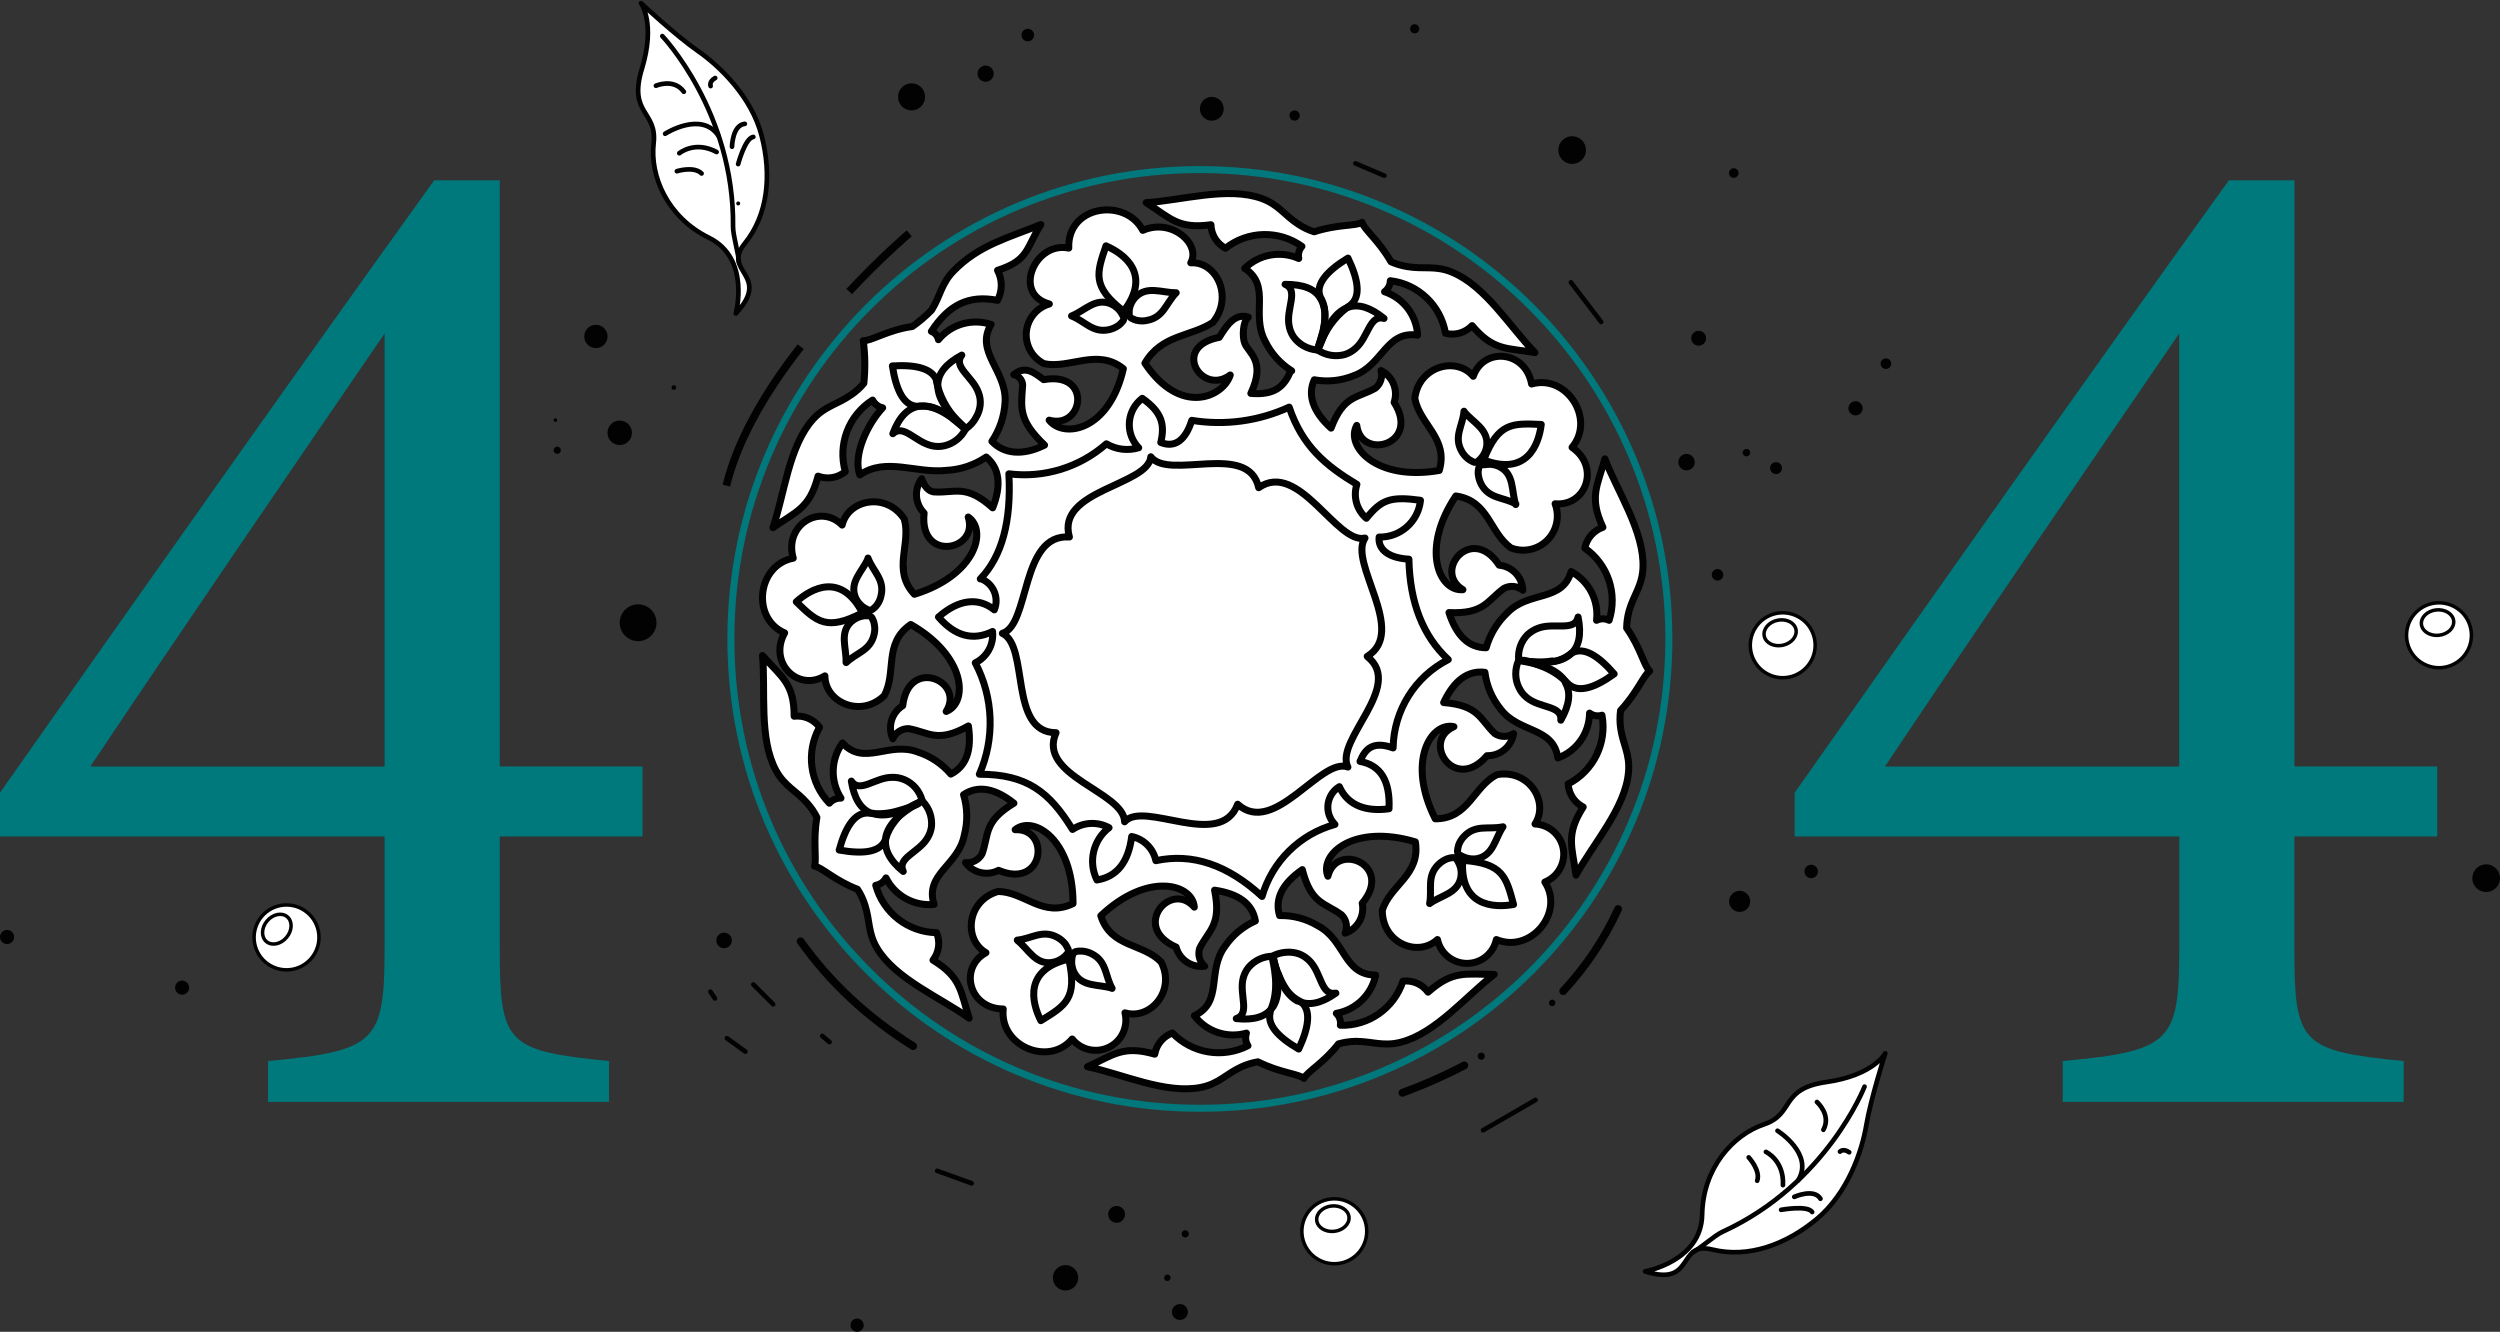 <svg width="535" height="285" viewBox="0 0 535 285" fill="none" xmlns="http://www.w3.org/2000/svg">
<rect x="0" y="0" width="535" height="285" fill="#333333" stroke="none"/>
<g clip-path="url(#clip0)">
<path d="M490.993 179.013V202.726C490.993 223.318 492.24 224.885 514.383 227.063V235.799H441.428V227.063C464.818 224.872 466.37 223 466.37 202.407V178.999H384.062V169.638C413.688 127.51 445.793 81.956 476.97 38.593H491.007V164.022H521.561V178.999H490.993V179.013ZM466.356 71.361C446.708 100.066 424.884 131.892 403.378 164.036H466.356V71.361Z" fill="#00797D"/>
<path d="M106.945 179.013V202.726C106.945 223.318 108.192 224.885 130.334 227.063V235.799H57.366V227.063C80.756 224.872 82.308 223 82.308 202.407V178.999H0V169.638C29.625 127.51 61.731 81.956 92.908 38.593H106.945V164.022H137.498V178.999H106.945V179.013ZM82.308 71.361C62.659 100.066 40.835 131.892 19.33 164.036H82.308V71.361Z" fill="#00797D"/>
<path d="M157.466 67.09C157.466 67.09 160.681 55.289 151.716 50.879C142.751 46.469 139.065 37.608 139.882 30.647C140.686 23.685 134.381 24.476 137.374 14.713C140.354 4.951 137.18 0.693 137.18 0.693C137.18 0.693 144.691 7.682 149.374 10.927C154.044 14.172 160.861 20.759 162.995 29.08C165.143 37.386 164.381 45.928 159.379 52.099C154.376 58.256 165.212 58.77 157.466 67.09Z" fill="white" stroke="#020203" stroke-miterlimit="10" stroke-linecap="round" stroke-linejoin="round"/>
<path d="M141.738 7.724C141.738 7.724 157.147 23.935 156.87 48.466C156.842 50.435 158.117 54.498 158.131 56.121" fill="white"/>
<path d="M141.738 7.724C141.738 7.724 157.147 23.935 156.87 48.466C156.842 50.435 158.117 54.498 158.131 56.121" stroke="#020203" stroke-miterlimit="10" stroke-linecap="round" stroke-linejoin="round"/>
<path d="M142.336 28.622C142.336 28.622 150.179 23.574 153.809 29.149L142.336 28.622Z" fill="white"/>
<path d="M142.336 28.622C142.336 28.622 150.179 23.574 153.809 29.149" stroke="#020203" stroke-miterlimit="10" stroke-linecap="round" stroke-linejoin="round"/>
<path d="M145.371 32.796C145.371 32.796 148.683 30.009 153.352 32.533L145.371 32.796Z" fill="white"/>
<path d="M145.371 32.796C145.371 32.796 148.683 30.009 153.352 32.533" stroke="#020203" stroke-miterlimit="10" stroke-linecap="round" stroke-linejoin="round"/>
<path d="M144.855 36.637C144.855 36.637 148.486 35.486 150.135 37.123L144.855 36.637Z" fill="white"/>
<path d="M144.855 36.637C144.855 36.637 148.486 35.486 150.135 37.123" stroke="#020203" stroke-miterlimit="10" stroke-linecap="round" stroke-linejoin="round"/>
<path d="M140.367 18.346C140.367 18.346 144.192 16.668 146.339 19.636L140.367 18.346Z" fill="white"/>
<path d="M140.367 18.346C140.367 18.346 144.192 16.668 146.339 19.636" stroke="#020203" stroke-miterlimit="10" stroke-linecap="round" stroke-linejoin="round"/>
<path d="M156.648 31.395C156.648 31.395 156.732 26.764 159.392 26.5L156.648 31.395Z" fill="white"/>
<path d="M156.648 31.395C156.648 31.395 156.732 26.764 159.392 26.5" stroke="#020203" stroke-miterlimit="10" stroke-linecap="round" stroke-linejoin="round"/>
<path d="M157.965 35.112C157.965 35.112 159.434 29.551 161.207 29.302L157.965 35.112Z" fill="white"/>
<path d="M157.965 35.112C157.965 35.112 159.434 29.551 161.207 29.302" stroke="#020203" stroke-miterlimit="10" stroke-linecap="round" stroke-linejoin="round"/>
<path d="M152.074 18.416C152.074 18.416 151.673 17.473 153.044 16.696L152.074 18.416Z" fill="white"/>
<path d="M152.074 18.416C152.074 18.416 151.673 17.473 153.044 16.696" stroke="#020203" stroke-miterlimit="10" stroke-linecap="round" stroke-linejoin="round"/>
<path d="M352.051 272.076C352.051 272.076 364.092 269.954 364.258 259.956C364.425 249.957 370.868 242.843 377.505 240.611C384.142 238.378 380.748 232.998 390.849 231.556C400.95 230.113 403.445 225.412 403.445 225.412C403.445 225.412 400.327 235.189 399.385 240.805C398.442 246.421 395.38 255.393 388.784 260.871C382.189 266.349 374.138 269.302 366.434 267.402C358.73 265.516 362.887 275.542 352.051 272.076Z" fill="white" stroke="#020203" stroke-miterlimit="10" stroke-linecap="round" stroke-linejoin="round"/>
<path d="M399.01 232.54C399.01 232.54 390.917 253.397 368.622 263.603C366.835 264.421 363.689 267.305 362.234 267.999" fill="white"/>
<path d="M399.01 232.54C399.01 232.54 390.917 253.397 368.622 263.603C366.835 264.421 363.689 267.305 362.234 267.999" stroke="#020203" stroke-miterlimit="10" stroke-linecap="round" stroke-linejoin="round"/>
<path d="M380.387 241.984C380.387 241.984 388.285 246.934 384.793 252.606L380.387 241.984Z" fill="white"/>
<path d="M380.387 241.984C380.387 241.984 388.285 246.934 384.793 252.606" stroke="#020203" stroke-miterlimit="10" stroke-linecap="round" stroke-linejoin="round"/>
<path d="M377.906 246.504C377.906 246.504 381.828 248.321 381.55 253.618L377.906 246.504Z" fill="white"/>
<path d="M377.906 246.504C377.906 246.504 381.828 248.321 381.55 253.618" stroke="#020203" stroke-miterlimit="10" stroke-linecap="round" stroke-linejoin="round"/>
<path d="M374.223 247.683C374.223 247.683 376.814 250.484 376.038 252.675L374.223 247.683Z" fill="white"/>
<path d="M374.223 247.683C374.223 247.683 376.814 250.484 376.038 252.675" stroke="#020203" stroke-miterlimit="10" stroke-linecap="round" stroke-linejoin="round"/>
<path d="M388.824 235.827C388.824 235.827 391.956 238.572 390.21 241.776L388.824 235.827Z" fill="white"/>
<path d="M388.824 235.827C388.824 235.827 391.956 238.572 390.21 241.776" stroke="#020203" stroke-miterlimit="10" stroke-linecap="round" stroke-linejoin="round"/>
<path d="M383.977 256.128C383.977 256.128 388.203 254.229 389.575 256.53L383.977 256.128Z" fill="white"/>
<path d="M383.977 256.128C383.977 256.128 388.203 254.229 389.575 256.53" stroke="#020203" stroke-miterlimit="10" stroke-linecap="round" stroke-linejoin="round"/>
<path d="M381.164 258.902C381.164 258.902 386.818 257.862 387.801 259.373L381.164 258.902Z" fill="white"/>
<path d="M381.164 258.902C381.164 258.902 386.818 257.862 387.801 259.373" stroke="#020203" stroke-miterlimit="10" stroke-linecap="round" stroke-linejoin="round"/>
<path d="M393.758 246.449C393.758 246.449 394.437 245.686 395.725 246.588L393.758 246.449Z" fill="white"/>
<path d="M393.758 246.449C393.758 246.449 394.437 245.686 395.725 246.588" stroke="#020203" stroke-miterlimit="10" stroke-linecap="round" stroke-linejoin="round"/>
<path d="M522.704 142.853C518.894 143.27 515.457 140.524 515.042 136.71C514.626 132.897 517.37 129.458 521.18 129.042C524.991 128.626 528.427 131.371 528.843 135.185C529.258 138.998 526.515 142.424 522.704 142.853Z" fill="white" stroke="#020203" stroke-width="0.75" stroke-miterlimit="10" stroke-linecap="round" stroke-linejoin="round"/>
<path d="M521.94 135.948C520.042 136.156 518.351 135.116 518.185 133.618C518.019 132.12 519.432 130.734 521.331 130.526C523.229 130.317 524.919 131.358 525.086 132.855C525.252 134.353 523.853 135.74 521.94 135.948Z" fill="white" stroke="#020203" stroke-width="0.75" stroke-miterlimit="10" stroke-linecap="round" stroke-linejoin="round"/>
<path d="M286.302 270.398C282.491 270.814 279.055 268.068 278.639 264.255C278.224 260.441 280.967 257.016 284.778 256.586C288.588 256.17 292.025 258.916 292.44 262.729C292.856 266.543 290.112 269.982 286.302 270.398Z" fill="white" stroke="#020203" stroke-width="0.75" stroke-miterlimit="10" stroke-linecap="round" stroke-linejoin="round"/>
<path d="M285.538 263.506C283.64 263.714 281.949 262.674 281.783 261.176C281.617 259.678 283.03 258.292 284.928 258.084C286.827 257.876 288.517 258.916 288.683 260.413C288.85 261.911 287.45 263.284 285.538 263.506Z" fill="white" stroke="#020203" stroke-width="0.75" stroke-miterlimit="10" stroke-linecap="round" stroke-linejoin="round"/>
<path d="M66.62 205.083C64.153 208.009 59.775 208.383 56.837 205.915C53.913 203.447 53.539 199.065 56.006 196.125C58.472 193.199 62.851 192.824 65.788 195.293C68.726 197.761 69.1 202.143 66.62 205.083Z" fill="white" stroke="#020203" stroke-width="0.75" stroke-miterlimit="10" stroke-linecap="round" stroke-linejoin="round"/>
<path d="M61.326 200.604C60.093 202.074 58.153 202.476 57.003 201.491C55.853 200.521 55.922 198.538 57.156 197.082C58.389 195.612 60.329 195.209 61.479 196.194C62.629 197.165 62.559 199.134 61.326 200.604Z" fill="white" stroke="#020203" stroke-width="0.75" stroke-miterlimit="10" stroke-linecap="round" stroke-linejoin="round"/>
<path d="M382.925 144.885C379.17 145.662 375.498 143.263 374.708 139.505C373.932 135.747 376.329 132.072 380.085 131.281C383.84 130.505 387.512 132.904 388.302 136.662C389.078 140.42 386.666 144.095 382.925 144.885Z" fill="white" stroke="#020203" stroke-width="0.75" stroke-miterlimit="10" stroke-linecap="round" stroke-linejoin="round"/>
<path d="M381.498 138.09C379.627 138.479 377.854 137.605 377.549 136.121C377.244 134.637 378.519 133.126 380.39 132.737C382.26 132.349 384.034 133.223 384.339 134.707C384.643 136.177 383.383 137.688 381.498 138.09Z" fill="white" stroke="#020203" stroke-width="0.75" stroke-miterlimit="10" stroke-linecap="round" stroke-linejoin="round"/>
<path d="M184.585 282.781C185.028 283.419 184.862 284.307 184.224 284.75C183.587 285.194 182.7 285.028 182.257 284.39C181.813 283.752 181.98 282.864 182.617 282.421C183.268 281.977 184.141 282.129 184.585 282.781Z" fill="#020203"/>
<path d="M40.212 210.505C40.683 211.185 40.517 212.128 39.824 212.599C39.145 213.071 38.203 212.904 37.732 212.211C37.261 211.531 37.427 210.588 38.12 210.117C38.799 209.645 39.741 209.826 40.212 210.505Z" fill="#020203"/>
<path d="M365.105 72.387C365.105 73.261 364.398 73.982 363.511 73.982C362.638 73.982 361.918 73.275 361.918 72.387C361.918 71.513 362.625 70.792 363.511 70.792C364.398 70.792 365.105 71.5 365.105 72.387Z" fill="#020203"/>
<path d="M381.358 100.177C381.358 100.884 380.79 101.453 380.083 101.453C379.377 101.453 378.809 100.884 378.809 100.177C378.809 99.47 379.377 98.901 380.083 98.901C380.776 98.901 381.358 99.47 381.358 100.177Z" fill="#020203"/>
<path d="M404.722 77.823C404.722 78.447 404.209 78.96 403.585 78.96C402.962 78.96 402.449 78.447 402.449 77.823C402.449 77.199 402.962 76.686 403.585 76.686C404.209 76.686 404.722 77.199 404.722 77.823Z" fill="#020203"/>
<path d="M397.087 88.903C397.929 88.903 398.611 88.22 398.611 87.378C398.611 86.535 397.929 85.852 397.087 85.852C396.245 85.852 395.562 86.535 395.562 87.378C395.562 88.22 396.245 88.903 397.087 88.903Z" fill="#020203"/>
<path d="M362.68 98.901C362.68 99.872 361.89 100.662 360.92 100.662C359.95 100.662 359.16 99.872 359.16 98.901C359.16 97.931 359.95 97.14 360.92 97.14C361.89 97.14 362.68 97.931 362.68 98.901Z" fill="#020203"/>
<path d="M374.541 96.863C374.541 97.307 374.181 97.667 373.737 97.667C373.294 97.667 372.934 97.307 372.934 96.863C372.934 96.419 373.294 96.058 373.737 96.058C374.181 96.045 374.541 96.419 374.541 96.863Z" fill="#020203"/>
<path d="M228.024 276.167C229.524 276.167 230.74 274.95 230.74 273.449C230.74 271.947 229.524 270.731 228.024 270.731C226.525 270.731 225.309 271.947 225.309 273.449C225.309 274.95 226.525 276.167 228.024 276.167Z" fill="#020203"/>
<path d="M254.198 280.77C254.198 281.713 253.436 282.476 252.493 282.476C251.551 282.476 250.789 281.713 250.789 280.77C250.789 279.828 251.551 279.065 252.493 279.065C253.436 279.051 254.198 279.828 254.198 280.77Z" fill="#020203"/>
<path d="M250.511 273.449C250.511 273.06 250.206 272.755 249.818 272.755C249.43 272.755 249.125 273.06 249.125 273.449C249.125 273.837 249.43 274.142 249.818 274.142C250.206 274.142 250.511 273.823 250.511 273.449Z" fill="#020203"/>
<path d="M253.643 264.823C254.072 264.823 254.419 264.475 254.419 264.047C254.419 263.618 254.072 263.27 253.643 263.27C253.215 263.27 252.867 263.618 252.867 264.047C252.867 264.475 253.215 264.823 253.643 264.823Z" fill="#020203"/>
<path d="M238.954 261.675C239.949 261.675 240.755 260.868 240.755 259.872C240.755 258.877 239.949 258.07 238.954 258.07C237.959 258.07 237.152 258.877 237.152 259.872C237.152 260.868 237.959 261.675 238.954 261.675Z" fill="#020203"/>
<path d="M152.031 212.225L153.001 213.667" stroke="#020203" stroke-miterlimit="10" stroke-linecap="round" stroke-linejoin="round"/>
<path d="M161.223 210.685L165.449 214.915" stroke="#020203" stroke-miterlimit="10" stroke-linecap="round" stroke-linejoin="round"/>
<path d="M175.965 221.696L177.517 223.013" stroke="#020203" stroke-miterlimit="10" stroke-linecap="round" stroke-linejoin="round"/>
<path d="M155.566 222.181L159.502 225.038" stroke="#020203" stroke-miterlimit="10" stroke-linecap="round" stroke-linejoin="round"/>
<path d="M336.172 60.42L342.643 68.893" stroke="#020203" stroke-miterlimit="10" stroke-linecap="round" stroke-linejoin="round"/>
<path d="M290.07 34.973L296.25 37.594" stroke="#020203" stroke-miterlimit="10" stroke-linecap="round" stroke-linejoin="round"/>
<path d="M200.555 250.559L207.931 253.226" stroke="#020203" stroke-miterlimit="10" stroke-linecap="round" stroke-linejoin="round"/>
<path d="M328.609 235.383L317.371 241.873" stroke="#020203" stroke-miterlimit="10" stroke-linecap="round" stroke-linejoin="round"/>
<path fill-rule="evenodd" clip-rule="evenodd" d="M389.035 186.487C389.035 185.697 388.383 185.045 387.593 185.045C386.804 185.045 386.152 185.697 386.152 186.487C386.152 187.277 386.804 187.929 387.593 187.929C388.397 187.929 389.035 187.291 389.035 186.487Z" fill="#020203"/>
<path fill-rule="evenodd" clip-rule="evenodd" d="M339.403 32.117C339.403 33.753 338.073 35.084 336.438 35.084C334.803 35.084 333.473 33.753 333.473 32.117C333.473 30.48 334.803 29.149 336.438 29.149C338.087 29.149 339.403 30.48 339.403 32.117Z" fill="#020203"/>
<path fill-rule="evenodd" clip-rule="evenodd" d="M535.001 187.929C535.001 189.565 533.671 190.897 532.036 190.897C530.401 190.897 529.07 189.565 529.07 187.929C529.07 186.293 530.401 184.962 532.036 184.962C533.671 184.962 535.001 186.293 535.001 187.929Z" fill="#020203"/>
<path fill-rule="evenodd" clip-rule="evenodd" d="M303.722 6.157C303.722 6.698 303.278 7.142 302.738 7.142C302.197 7.142 301.754 6.698 301.754 6.157C301.754 5.616 302.197 5.172 302.738 5.172C303.278 5.172 303.722 5.616 303.722 6.157Z" fill="#020203"/>
<path d="M136.556 137.203C138.73 137.203 140.492 135.439 140.492 133.264C140.492 131.089 138.73 129.326 136.556 129.326C134.383 129.326 132.621 131.089 132.621 133.264C132.621 135.439 134.383 137.203 136.556 137.203Z" fill="#020203"/>
<path fill-rule="evenodd" clip-rule="evenodd" d="M197.968 20.732C197.968 22.34 196.665 23.63 195.072 23.63C193.464 23.63 192.176 22.326 192.176 20.732C192.176 19.123 193.478 17.833 195.072 17.833C196.679 17.819 197.968 19.123 197.968 20.732Z" fill="#020203"/>
<path fill-rule="evenodd" clip-rule="evenodd" d="M158.406 43.543C158.406 43.779 158.212 43.973 157.976 43.973C157.741 43.973 157.547 43.779 157.547 43.543C157.547 43.307 157.741 43.113 157.976 43.113C158.212 43.099 158.406 43.294 158.406 43.543Z" fill="#020203"/>
<path d="M127.522 74.495C128.899 74.495 130.016 73.377 130.016 71.999C130.016 70.62 128.899 69.503 127.522 69.503C126.144 69.503 125.027 70.62 125.027 71.999C125.027 73.377 126.144 74.495 127.522 74.495Z" fill="#020203"/>
<path d="M119.249 97.126C119.677 97.126 120.025 96.779 120.025 96.35C120.025 95.921 119.677 95.573 119.249 95.573C118.82 95.573 118.473 95.921 118.473 96.35C118.473 96.779 118.82 97.126 119.249 97.126Z" fill="#020203"/>
<path fill-rule="evenodd" clip-rule="evenodd" d="M3.021 200.512C3.021 201.344 2.342 202.023 1.51 202.023C0.679 202.023 0 201.344 0 200.512C0 199.679 0.679 199 1.51 199C2.342 199 3.021 199.679 3.021 200.512Z" fill="#020203"/>
<path fill-rule="evenodd" clip-rule="evenodd" d="M278.142 24.725C278.142 25.336 277.657 25.821 277.048 25.821C276.438 25.821 275.953 25.336 275.953 24.725C275.953 24.115 276.438 23.63 277.048 23.63C277.657 23.63 278.142 24.129 278.142 24.725Z" fill="#020203"/>
<path fill-rule="evenodd" clip-rule="evenodd" d="M261.873 23.283C261.873 24.698 260.736 25.835 259.323 25.835C257.91 25.835 256.773 24.698 256.773 23.283C256.773 21.869 257.91 20.732 259.323 20.732C260.736 20.732 261.873 21.869 261.873 23.283Z" fill="#020203"/>
<path fill-rule="evenodd" clip-rule="evenodd" d="M212.656 15.767C212.656 16.724 211.88 17.5 210.923 17.5C209.967 17.5 209.191 16.724 209.191 15.767C209.191 14.81 209.967 14.034 210.923 14.034C211.88 14.034 212.656 14.81 212.656 15.767Z" fill="#020203"/>
<path fill-rule="evenodd" clip-rule="evenodd" d="M221.29 7.502C221.29 8.251 220.694 8.847 219.946 8.847C219.197 8.847 218.602 8.251 218.602 7.502C218.602 6.753 219.197 6.157 219.946 6.157C220.694 6.157 221.29 6.753 221.29 7.502Z" fill="#020203"/>
<path fill-rule="evenodd" clip-rule="evenodd" d="M144.705 82.926C144.705 82.649 144.483 82.427 144.206 82.427C143.929 82.427 143.707 82.649 143.707 82.926C143.707 83.204 143.929 83.425 144.206 83.425C144.483 83.425 144.705 83.204 144.705 82.926Z" fill="#020203"/>
<path fill-rule="evenodd" clip-rule="evenodd" d="M119.249 89.901C119.249 90.123 119.068 90.29 118.861 90.29C118.639 90.29 118.473 90.109 118.473 89.901C118.473 89.68 118.653 89.513 118.861 89.513C119.082 89.513 119.249 89.694 119.249 89.901Z" fill="#020203"/>
<path fill-rule="evenodd" clip-rule="evenodd" d="M135.238 92.62C135.238 94.062 134.074 95.24 132.619 95.24C131.178 95.24 130 94.076 130 92.62C130 91.177 131.164 89.999 132.619 89.999C134.06 90.012 135.238 91.177 135.238 92.62Z" fill="#020203"/>
<path d="M154.956 202.92C155.874 202.92 156.619 202.175 156.619 201.256C156.619 200.337 155.874 199.591 154.956 199.591C154.037 199.591 153.293 200.337 153.293 201.256C153.293 202.175 154.037 202.92 154.956 202.92Z" fill="#020203"/>
<path d="M372.282 195.154C373.529 195.154 374.541 194.142 374.541 192.894C374.541 191.645 373.529 190.633 372.282 190.633C371.035 190.633 370.023 191.645 370.023 192.894C370.023 194.142 371.035 195.154 372.282 195.154Z" fill="#020203"/>
<path d="M170.532 201.186C170.588 201.02 170.685 200.867 170.851 200.756C171.225 200.493 171.738 200.576 172.015 200.951C178.209 209.673 186.232 217.147 195.862 223.166C196.25 223.416 196.361 223.915 196.125 224.317C195.876 224.705 195.363 224.83 194.975 224.58C185.151 218.451 176.962 210.824 170.657 201.907C170.505 201.699 170.463 201.422 170.532 201.186Z" fill="#020203"/>
<path d="M299.285 233.844C299.285 233.511 299.493 233.192 299.826 233.081C304.509 231.361 308.943 229.392 312.989 227.257C313.391 227.049 313.904 227.201 314.112 227.603C314.333 228.006 314.167 228.519 313.765 228.727C309.65 230.904 305.146 232.887 300.394 234.648C299.964 234.8 299.479 234.579 299.327 234.149C299.299 234.038 299.285 233.941 299.285 233.844Z" fill="#020203"/>
<path d="M333.68 212.086C333.68 211.892 333.763 211.684 333.901 211.531C336.354 208.896 338.585 206.054 340.566 203.086C342.423 200.271 344.1 197.276 345.527 194.183C345.721 193.767 346.22 193.587 346.636 193.781C347.051 193.975 347.231 194.475 347.037 194.891C345.569 198.066 343.864 201.145 341.952 204.015C339.929 207.066 337.629 209.978 335.121 212.682C334.802 213.015 334.276 213.043 333.943 212.724C333.763 212.544 333.68 212.322 333.68 212.086Z" fill="#020203"/>
<path d="M332.156 215.317C331.768 215.317 331.463 214.998 331.477 214.61C331.477 214.221 331.796 213.916 332.184 213.93C332.572 213.93 332.877 214.249 332.863 214.637C332.849 215.012 332.53 215.317 332.156 215.317Z" fill="#020203"/>
<path d="M316.981 226.785C316.551 226.785 316.219 226.425 316.219 226.009C316.219 225.579 316.579 225.246 316.995 225.246C317.424 225.246 317.757 225.607 317.757 226.023C317.757 226.452 317.41 226.799 316.981 226.785Z" fill="#020203"/>
<path d="M154.641 103.727C156.317 96.863 159.795 89.402 165.005 81.54C166.71 78.974 168.622 76.325 170.7 73.677L172.003 74.703C169.952 77.324 168.068 79.931 166.377 82.469C161.278 90.165 157.869 97.445 156.234 104.129L154.641 103.727Z" fill="#020203"/>
<path d="M181.117 61.82C188.156 54.263 193.99 49.34 194.045 49.298L195.112 50.574C195.057 50.615 189.293 55.483 182.323 62.957L181.117 61.82Z" fill="#020203"/>
<path d="M370.815 38.035C370.26 37.911 369.9 37.37 370.025 36.815C370.149 36.261 370.69 35.9 371.244 36.025C371.798 36.15 372.159 36.69 372.034 37.245C371.923 37.8 371.369 38.16 370.815 38.035Z" fill="#020203"/>
<path d="M165.931 129.326C165.128 129.16 164.615 128.355 164.781 127.551C164.948 126.747 165.751 126.234 166.555 126.4C167.359 126.567 167.871 127.371 167.705 128.175C167.525 128.993 166.735 129.506 165.931 129.326Z" fill="#020203"/>
<path d="M173.291 135.58C170.825 135.053 169.259 132.626 169.785 130.158C170.312 127.69 172.737 126.123 175.203 126.65C177.67 127.177 179.236 129.603 178.709 132.072C178.183 134.54 175.758 136.107 173.291 135.58Z" fill="#020203"/>
<path d="M191.08 124.195C189.75 123.904 188.891 122.6 189.182 121.255C189.473 119.924 190.775 119.064 192.119 119.356C193.449 119.647 194.309 120.95 194.018 122.295C193.727 123.641 192.41 124.486 191.08 124.195Z" fill="#020203"/>
<path d="M367.293 124.209C366.628 124.07 366.212 123.419 366.351 122.753C366.489 122.087 367.141 121.671 367.806 121.81C368.471 121.949 368.887 122.6 368.748 123.266C368.609 123.932 367.958 124.362 367.293 124.209Z" fill="#020203"/>
<path d="M349.725 144.816C348.949 144.649 348.464 143.887 348.63 143.124C348.797 142.347 349.559 141.862 350.321 142.029C351.097 142.195 351.582 142.958 351.415 143.72C351.263 144.497 350.501 144.982 349.725 144.816Z" fill="#020203"/>
<path d="M296.459 83.079C295.683 82.912 295.198 82.15 295.365 81.387C295.531 80.61 296.293 80.125 297.055 80.291C297.831 80.458 298.316 81.221 298.15 81.983C297.984 82.76 297.221 83.245 296.459 83.079Z" fill="#020203"/>
<path d="M343.365 164.48C341.799 164.147 340.802 162.594 341.134 161.027C341.467 159.46 343.019 158.461 344.585 158.794C346.15 159.127 347.148 160.68 346.815 162.247C346.483 163.828 344.945 164.826 343.365 164.48Z" fill="#020203"/>
<path d="M276.853 206.913C275.288 206.581 274.29 205.027 274.623 203.46C274.955 201.893 276.507 200.895 278.073 201.228C279.639 201.561 280.636 203.114 280.304 204.681C279.957 206.262 278.419 207.26 276.853 206.913Z" fill="#020203"/>
<path d="M196.541 91.552C194.975 91.219 193.977 89.666 194.31 88.099C194.643 86.532 196.195 85.533 197.76 85.866C199.326 86.199 200.324 87.752 199.991 89.319C199.659 90.9 198.107 91.898 196.541 91.552Z" fill="#020203"/>
<path d="M277.92 73.552C276.354 73.219 275.356 71.666 275.689 70.099C276.021 68.532 277.573 67.534 279.139 67.866C280.705 68.199 281.703 69.752 281.37 71.319C281.024 72.9 279.486 73.899 277.92 73.552Z" fill="#020203"/>
<path d="M341.231 145.703C340.635 145.579 340.261 144.996 340.4 144.4C340.525 143.817 341.107 143.429 341.702 143.568C342.298 143.693 342.672 144.275 342.534 144.871C342.409 145.454 341.827 145.828 341.231 145.703Z" fill="#020203"/>
<path d="M294.02 70.03C293.425 69.905 293.05 69.323 293.189 68.726C293.314 68.144 293.896 67.755 294.492 67.894C295.087 68.019 295.461 68.601 295.323 69.198C295.184 69.78 294.616 70.154 294.02 70.03Z" fill="#020203"/>
<path d="M320.485 181.689C319.889 181.564 319.515 180.982 319.654 180.399C319.779 179.803 320.361 179.429 320.956 179.567C321.552 179.692 321.926 180.274 321.788 180.857C321.663 181.439 321.081 181.814 320.485 181.689Z" fill="#020203"/>
<path fill-rule="evenodd" clip-rule="evenodd" d="M256.773 36.291C312.199 36.291 357.136 81.262 357.136 136.731C357.136 192.2 312.199 237.172 256.773 237.172C201.347 237.172 156.41 192.2 156.41 136.731C156.41 81.248 201.347 36.291 256.773 36.291Z" stroke="#00787C" stroke-width="1.5" stroke-miterlimit="22.93" stroke-linecap="round" stroke-linejoin="round"/>
<path fill-rule="evenodd" clip-rule="evenodd" d="M276.27 79.251C274.857 82.649 272.917 84.618 267.679 84.188C270.935 77.296 267.249 75.591 266.377 73.483C265.836 72.165 265.933 68.754 267.152 67.866C264.229 66.896 262.427 69.78 260.917 72.193C250.455 74.204 257.217 84.812 263.273 80.25C261.762 84.979 252.631 89.125 245.01 77.726C248.599 71.555 254.779 72.11 259.545 69.004C264.007 63.637 260.39 55.899 254.82 56.246C257.065 52.28 250.788 46.566 244.552 49.298C240.867 42.212 228.354 43.89 228.714 53.098C221.509 51.545 216.562 62.93 224.558 65.051C220.899 66.119 218.821 69.96 219.888 73.607C220.428 75.438 221.703 76.963 223.407 77.823C228.95 79.002 234.853 74.426 240.396 78.905C237.347 92.273 227.62 93.881 224.516 89.915C231.901 91.968 233.814 79.376 223.338 81.248C221.093 79.529 219.32 78.225 216.936 80.18C218.211 80.43 219.057 81.664 218.807 82.954V82.968C218.475 87.53 218.1 90.054 223.532 95.254C218.807 97.612 214.803 97.126 212.267 94.45C213.957 91.926 214.941 89 215.094 85.963C215.426 79.321 208.553 75.244 212.101 69.433C208.027 68.088 203.551 69.378 200.821 72.692C200.669 71.874 200.087 71.208 199.311 70.917C203.038 65.218 207.306 63.068 213.472 64.275C214.539 62.264 214.539 59.865 213.472 57.854C220.22 55.677 219.541 53.126 222.742 48.05C215.856 50.879 209.523 52.391 204.091 57.965C201.403 60.711 201.265 63.304 199.366 66.355C198.105 67.658 196.72 68.837 195.237 69.877C190.096 70.557 186.286 73.067 184.734 72.9C185.136 75.923 185.177 78.988 184.859 82.025C184.069 82.982 183.154 83.814 182.115 84.507C179.191 86.559 176.586 86.865 174.023 89.68C168.785 95.448 167.843 105.89 165.404 112.921C170.434 109.427 173.261 108.789 175.062 101.897C177.044 102.645 179.261 102.285 180.896 100.926C179.233 95.088 181.616 88.848 186.743 85.617C187.173 86.462 187.962 87.073 188.891 87.267C185.676 90.692 182.448 97.376 184 101.633C189.639 97.764 195.944 101.37 202.526 100.662C205.574 100.51 208.526 99.525 211.047 97.806C213.874 100.163 214.345 103.796 212.433 108.678C206.738 103.547 204.438 105.516 200.059 105.28C198.646 105.28 197.704 103.866 197.246 102.451C195.57 104.684 195.791 107.818 197.759 109.801C196.623 120.409 209.565 117.899 207.195 110.647C211.366 113.476 208.803 123.141 195.681 127.177C190.817 121.935 195.071 116.499 193.505 111.049C189.653 105.211 181.519 106.875 180.217 112.366C175.492 107.638 167.704 112.366 169.755 119.453C161.995 120.936 160.734 132.377 167.912 135.442C164.351 141.862 170.836 148.13 176.531 144.636C176.531 150.28 184.18 153.732 189.21 148.893C191.953 143.914 189.002 137.646 194.905 133.639C206.821 140.448 207.181 150.432 202.484 152.249C206.586 145.759 194.433 140.434 193.186 151.014C190.803 152.512 189.902 155.535 191.066 158.101C191.648 156.756 192.979 155.896 194.447 155.924C198.743 156.686 200.586 159.113 207.237 155.355C208.013 160.555 206.766 163.994 203.482 165.658C201.611 163.453 199.159 161.817 196.401 160.93C190.152 158.572 184.886 164.091 180.3 158.988C177.764 162.483 177.639 167.17 179.967 170.803C179.011 170.761 178.097 171.164 177.487 171.885C173.288 167.517 172.429 160.916 175.381 155.632C174.134 153.927 172.055 153.025 169.949 153.275C169.949 146.189 167.205 144.871 163.173 140.281C163.88 147.7 162.342 158.087 166.083 164.923C167.926 168.279 170.379 169.181 172.734 171.871C173.566 172.786 174.258 173.812 174.813 174.922C173.94 180.025 174.813 183.922 174.3 185.364C175.838 185.572 178.665 188.456 183.501 190.3C184.18 191.327 184.706 192.45 185.08 193.629C186.189 197.026 185.718 199.605 187.671 202.892C191.662 209.576 201.389 213.528 207.403 217.896C205.519 212.086 205.727 209.174 199.657 205.471C200.96 203.793 201.251 201.547 200.419 199.592C194.323 199.481 189.016 195.348 187.408 189.455C188.35 189.302 189.154 188.72 189.598 187.874C191.524 191.715 195.611 193.961 199.893 193.545C197.814 187 205.131 185.211 206.364 178.694C207.112 175.865 207.057 172.869 206.198 170.068C209.26 168.016 212.876 168.626 216.978 171.885C210.438 175.823 211.643 178.61 210.161 182.729C209.468 184.019 208.068 184.754 206.613 184.601C208.248 186.806 211.241 187.513 213.694 186.251C223.491 190.411 224.904 177.21 217.241 177.556C221.163 174.367 229.629 179.637 229.629 193.365C223.213 196.513 219.25 190.841 213.583 190.772C206.877 192.727 206.101 201.02 210.992 203.877C205.145 207.094 207.334 215.858 214.692 215.927C213.86 223.818 224.419 228.324 229.449 222.348C231.666 225.135 235.726 225.579 238.511 223.36C240.479 221.779 241.352 219.2 240.742 216.745C246.174 218.354 251.675 212.017 248.488 205.873C244.552 201.783 237.707 202.809 235.573 195.972C245.536 186.529 255.194 189.094 255.582 194.128C250.552 188.317 241.92 198.399 251.689 202.684C252.409 205.388 255.028 207.135 257.799 206.775C256.705 205.818 256.289 204.306 256.732 202.92C258.686 199.023 261.457 197.955 259.919 190.495C265.116 191.257 268.039 193.448 268.649 197.082C266.016 198.246 263.758 200.132 262.136 202.518C258.201 207.856 261.804 214.443 255.596 217.355C258.187 220.781 262.608 222.264 266.737 221.086C266.432 221.987 266.543 222.986 267.069 223.776C261.679 226.549 255.097 225.44 250.899 221.058C248.917 221.779 247.476 223.513 247.116 225.593C240.271 223.637 238.289 225.759 232.719 228.283C240.008 229.767 249.499 234.26 257.106 232.679C260.862 231.902 262.414 229.794 265.67 228.311C266.792 227.798 267.97 227.437 269.189 227.229C273.914 229.586 277.85 229.781 279.055 230.779C279.693 229.365 283.254 227.492 286.441 223.388C287.619 223.055 288.852 222.875 290.071 222.847C293.66 222.847 295.974 223.984 299.701 223.055C307.225 221.183 313.863 213.015 319.766 208.522C313.655 208.522 310.939 207.579 305.604 212.322C304.371 210.616 302.306 209.715 300.228 209.964C298.357 215.733 292.912 219.588 286.843 219.408C286.981 218.465 286.662 217.508 285.97 216.856C290.196 216.107 293.535 212.862 294.394 208.661C287.522 208.661 287.923 201.214 282.048 198.122C279.568 196.624 276.727 195.861 273.831 195.931C272.764 192.381 274.372 189.122 278.695 186.099C280.566 193.518 283.586 193.185 287.092 195.778C288.131 196.804 288.436 198.357 287.854 199.702C290.515 198.801 292.08 196.055 291.512 193.296C298.33 185.197 286.067 179.997 284.168 187.513C282.256 182.784 289.739 176.225 302.888 180.163C304.025 187.25 297.484 189.399 295.808 194.807C295.808 201.893 303.484 204.917 307.613 201.061C308.362 204.542 311.784 206.761 315.262 206.026C317.743 205.499 319.696 203.558 320.223 201.061C327.511 204.112 334.883 195.293 330.601 188.761C333.899 187.43 335.507 183.672 334.176 180.372C333.234 178.028 331.017 176.447 328.495 176.336C331.585 171.607 327.179 164.521 320.306 165.783C315.276 168.404 314.265 175.227 307.142 175.227C300.976 162.94 306.228 154.44 311.133 155.507C304.052 158.655 311.299 169.819 318.214 161.72C321.027 161.789 323.451 159.779 323.909 156.991C322.689 157.796 321.11 157.796 319.89 156.991C316.731 153.996 316.537 150.945 308.944 150.349C311.161 145.62 314.112 143.429 317.77 143.873C318.131 146.73 319.267 149.42 321.068 151.666C325.031 156.977 332.403 155.424 333.387 162.205C337.419 160.735 340.121 156.908 340.162 152.609C340.925 153.178 341.922 153.344 342.823 153.053C343.931 159.03 340.98 165.007 335.576 167.766C335.701 169.874 336.934 171.746 338.804 172.703C334.98 178.68 336.449 181.204 337.266 187.277C340.814 180.704 347.894 172.897 348.504 165.173C348.837 161.346 347.271 159.238 346.8 155.729C346.633 154.509 346.633 153.261 346.8 152.041C350.361 148.241 351.733 144.483 353.035 143.609C351.857 142.597 351.095 138.631 348.102 134.402C348.116 133.167 348.296 131.947 348.615 130.768C349.585 127.315 351.4 125.457 351.594 121.602C351.968 113.836 346.051 105.072 343.446 98.194C341.811 104.074 340.024 106.39 343.017 112.838C341.022 113.531 339.553 115.237 339.151 117.303C344.098 120.742 346.204 127.024 344.347 132.751C343.502 132.321 342.504 132.321 341.659 132.751C342.172 128.48 340.01 124.348 336.227 122.309C334.343 128.896 327.234 126.345 322.606 131.101C320.431 133.14 318.851 135.747 318.034 138.617C314.348 138.617 311.687 136.093 310.08 131.087C317.701 131.462 318.269 128.466 321.886 125.887C323.188 125.221 324.754 125.388 325.876 126.317C325.793 123.502 323.618 121.2 320.819 120.95C315.013 112.02 306.491 122.198 313.059 126.192C308.029 126.636 303.928 117.553 311.549 106.14C318.629 107.138 318.768 114.031 323.354 117.262C327.137 118.704 331.364 116.804 332.791 113.018C333.428 111.34 333.428 109.482 332.791 107.804C339.442 108.414 342.49 99.914 336.421 95.74C341.493 89.666 335.271 80.028 327.761 82.177C326.458 74.953 317.465 74.218 315.276 80.527C311.66 76.187 303.623 78.308 302.764 85.256C303.803 90.831 310.038 93.826 308.001 100.676C294.478 103.034 287.868 95.434 290.348 91.039C291.29 98.666 304.066 95.102 298.343 86.102C299.244 83.453 298.039 80.541 295.531 79.293C295.932 80.694 295.434 82.205 294.284 83.093C290.487 85.242 287.535 84.507 284.847 91.621C280.954 88.099 279.776 84.535 281.258 81.276C284.099 81.789 287.023 81.484 289.683 80.402C295.932 78.184 296.598 70.668 303.373 71.735C303.152 67.478 300.339 63.776 296.293 62.43C297.055 61.876 297.512 61.002 297.526 60.073C303.512 60.78 308.32 65.37 309.332 71.319C311.382 71.846 313.558 71.222 315.027 69.683C319.599 75.119 322.44 74.412 328.481 75.452C323.244 70.154 317.881 61.141 310.662 58.215C307.115 56.773 304.648 57.646 301.226 57.064C300.006 56.87 298.815 56.523 297.678 56.024C295.101 51.517 291.914 49.076 291.471 47.593C290.154 48.397 286.164 47.967 281.231 49.603C280.053 49.229 278.93 48.702 277.905 48.022C274.884 46.081 273.637 43.793 270.048 42.489C262.732 39.827 252.728 42.933 245.287 43.363C250.428 46.663 252.09 49.062 259.143 48.092C259.199 50.213 260.39 52.127 262.261 53.126C267.014 49.367 273.679 49.201 278.612 52.723C277.988 53.431 277.739 54.401 277.933 55.316C274.011 53.583 269.425 54.415 266.363 57.438C272.099 61.196 267.596 67.215 270.755 73.053C272.016 75.646 273.984 77.823 276.422 79.362L276.27 79.251Z" fill="white" stroke="#020203" stroke-width="1.5" stroke-miterlimit="22.93" stroke-linecap="round" stroke-linejoin="round"/>
<path fill-rule="evenodd" clip-rule="evenodd" d="M303.984 107.083C303.527 111.604 299.674 115.029 295.13 114.932C294.852 117.691 297.319 119.439 301.504 119.661C301.698 128.938 304.497 136.107 309.928 141.155C302.806 144.774 298.261 152.055 298.123 160.056C293.966 158.572 292.22 160.056 291.042 162.94C295.462 163.745 297.513 167.114 297.25 173.077C292.525 173.715 288.492 172.536 286.622 168.349C284.197 169.832 283.435 172.994 284.903 175.435C285.125 175.795 285.388 176.128 285.679 176.433C278.155 178.499 272.252 184.338 270.077 191.84C262.719 185.059 255.14 182.507 247.352 184.185C246.812 181.592 244.775 179.553 242.184 179.012C241.477 184.546 238.997 187.638 234.743 188.317C232.831 184.448 233.925 179.761 237.334 177.127C234.868 175.781 231.847 175.934 229.519 177.501C224.544 169.444 219.778 165.686 209.579 165.686C212.947 158.031 212.614 149.253 208.706 141.848C211.228 140.614 212.697 137.938 212.406 135.136C208.249 137.189 204.383 136.149 200.836 132.044C205.173 128.217 209.399 127.787 212.78 130.505C213.847 127.925 212.628 124.972 210.051 123.904C210.037 123.904 210.037 123.89 210.023 123.89H209.787C214.415 119.078 216.452 111.576 215.898 101.397C223.45 102.354 231.057 100.011 236.766 94.977C238.858 96.211 241.352 96.516 243.68 95.823C240.951 93.022 241.006 88.529 243.805 85.797C243.902 85.7 243.999 85.603 244.11 85.519L244.442 85.242C248.71 88.237 249.306 90.914 248.405 94.686C251.454 95.92 253.712 94.173 255.043 89.957C262.123 91.108 269.37 90.123 275.883 87.128C278.71 95.518 283.726 99.664 290.377 103.658C289.531 106.265 290.321 109.121 292.4 110.91C295.615 106.944 297.527 106.182 303.915 107.055L303.984 107.083Z" stroke="#020203" stroke-width="1.5" stroke-miterlimit="22.93" stroke-linecap="round" stroke-linejoin="round"/>
<path fill-rule="evenodd" clip-rule="evenodd" d="M292.581 140.462C301.297 135.164 288.494 120.451 292.11 115.14C286.097 116.61 277.949 98.374 269.358 104.365C267.182 94.422 250.139 102.881 246.273 97.75C245.733 103.921 225.945 104.837 228.855 114.918C218.352 114.155 220.431 133.819 214.5 135.539C220.334 138.257 215.816 156.797 226.001 156.797C221.844 166.102 240.592 169.43 240.661 175.865C244.763 171.136 261.169 182.008 264.855 172.107C272.697 179.193 282.632 161.928 288.452 164.147C285.528 158.434 300.604 146.813 292.623 140.531L292.581 140.462Z" fill="white" stroke="#020203" stroke-width="1.5" stroke-miterlimit="22.93" stroke-linecap="round" stroke-linejoin="round"/>
<path fill-rule="evenodd" clip-rule="evenodd" d="M288.023 65.953C284.739 67.492 283.298 71.763 282.051 74.953C283.741 76.062 285.834 76.409 287.787 75.868C288.66 75.59 289.464 75.119 290.143 74.495C292.831 72.138 293.067 67.284 296.184 68.144C293.275 65.786 290.711 64.954 288.439 65.786L288.065 65.925L288.023 65.953Z" stroke="#020203" stroke-width="1.5" stroke-miterlimit="22.93" stroke-linecap="round" stroke-linejoin="round"/>
<path fill-rule="evenodd" clip-rule="evenodd" d="M281.881 74.911C280.841 74.814 279.844 74.509 278.929 73.996C278.098 73.51 277.377 72.859 276.809 72.082C276.31 71.319 275.978 70.473 275.839 69.572C275.23 65.98 277.987 62.111 275.008 60.849C278.86 60.849 281.41 61.765 282.601 63.914L282.74 64.122C284.458 67.367 283.017 71.666 281.881 74.911Z" stroke="#020203" stroke-width="1.5" stroke-miterlimit="22.93" stroke-linecap="round" stroke-linejoin="round"/>
<path fill-rule="evenodd" clip-rule="evenodd" d="M282.993 71.5C283.339 70.293 283.519 69.045 283.533 67.797C283.63 66.327 283.297 64.871 282.563 63.595L282.424 63.221C281.69 60.863 283.741 58.09 288.466 55.233C290.808 60.101 291.057 63.387 289.228 65.079L288.992 65.287C286.318 67.118 284.226 69.669 282.951 72.651C281.247 76.353 282.383 73.718 282.951 71.5H282.993Z" stroke="#020203" stroke-width="1.5" stroke-miterlimit="22.93" stroke-linecap="round" stroke-linejoin="round"/>
<path fill-rule="evenodd" clip-rule="evenodd" d="M313.283 88.043C315.168 90.401 318.493 91.773 318.175 95.296C318.064 96.377 317.593 97.39 316.858 98.18L316.429 98.582C315.833 99.151 315.487 98.984 314.78 98.582C314.586 98.485 314.392 98.361 314.212 98.222C313.63 97.778 313.145 97.21 312.798 96.572C311.025 93.41 313.034 91.136 313.297 88.002L313.283 88.043Z" stroke="#020203" stroke-width="1.5" stroke-miterlimit="22.93" stroke-linecap="round" stroke-linejoin="round"/>
<path fill-rule="evenodd" clip-rule="evenodd" d="M329.826 90.831C329.286 95.199 326.764 101.952 317.508 98.43C320.626 90.359 323.66 90.567 329.826 90.831Z" stroke="#020203" stroke-width="1.5" stroke-miterlimit="22.93" stroke-linecap="round" stroke-linejoin="round"/>
<path fill-rule="evenodd" clip-rule="evenodd" d="M324.368 107.971C323.398 105.058 324.105 101.564 320.973 99.914C320.017 99.414 318.922 99.248 317.855 99.442H317.287C316.511 99.636 316.442 100.011 316.345 100.787C316.317 101.009 316.317 101.245 316.345 101.467C316.414 102.202 316.622 102.909 316.955 103.575C318.631 106.792 321.68 106.334 324.396 107.846L324.368 107.971Z" stroke="#020203" stroke-width="1.5" stroke-miterlimit="22.93" stroke-linecap="round" stroke-linejoin="round"/>
<path fill-rule="evenodd" clip-rule="evenodd" d="M334.859 145.676C332.781 142.68 328.319 141.918 324.965 141.349C324.55 142.306 324.342 143.332 324.37 144.372C324.397 145.329 324.619 146.272 325.049 147.132C325.437 147.964 326.005 148.699 326.725 149.281C329.58 151.638 334.319 150.917 334.014 154.121C335.884 150.834 336.203 148.172 334.984 146.092L334.859 145.676Z" stroke="#020203" stroke-width="1.5" stroke-miterlimit="22.93" stroke-linecap="round" stroke-linejoin="round"/>
<path fill-rule="evenodd" clip-rule="evenodd" d="M324.991 141.238C324.894 140.198 325.033 139.144 325.393 138.173C325.725 137.286 326.238 136.482 326.903 135.816C327.582 135.192 328.386 134.707 329.259 134.401C332.681 133.167 337.005 135.234 337.711 132.044C338.473 135.83 337.905 138.492 336.007 140.073L335.799 140.24C332.889 142.417 328.441 141.751 325.06 141.252L324.991 141.238Z" stroke="#020203" stroke-width="1.5" stroke-miterlimit="22.93" stroke-linecap="round" stroke-linejoin="round"/>
<path fill-rule="evenodd" clip-rule="evenodd" d="M332.238 141.571C333.693 141.404 335.065 140.794 336.174 139.851L336.534 139.657C338.89 138.52 341.827 140.059 345.43 144.22C341.065 147.367 337.878 148.158 335.869 146.577L335.633 146.383C333.957 144.608 331.878 143.263 329.564 142.445C322.622 139.782 326.142 142.445 332.211 141.446L332.238 141.571Z" stroke="#020203" stroke-width="1.5" stroke-miterlimit="22.93" stroke-linecap="round" stroke-linejoin="round"/>
<path fill-rule="evenodd" clip-rule="evenodd" d="M272.447 215.428C274.331 212.336 273.223 207.94 272.447 204.639C270.438 204.612 268.525 205.485 267.209 206.997C266.655 207.69 266.253 208.494 266.031 209.354C265.158 212.876 267.611 216.953 264.562 217.98C268.29 218.382 270.895 217.605 272.281 215.622L272.516 215.262L272.447 215.428Z" stroke="#020203" stroke-width="1.5" stroke-miterlimit="22.93" stroke-linecap="round" stroke-linejoin="round"/>
<path fill-rule="evenodd" clip-rule="evenodd" d="M272.449 204.542C273.335 204.098 274.305 203.835 275.303 203.779C276.259 203.71 277.215 203.849 278.116 204.182C278.961 204.528 279.709 205.055 280.333 205.721C282.841 208.37 282.689 213.14 285.876 212.53C282.73 214.748 280.042 215.317 277.825 214.208H277.617C274.458 212.433 273.252 208.064 272.352 204.764L272.449 204.542Z" stroke="#020203" stroke-width="1.5" stroke-miterlimit="22.93" stroke-linecap="round" stroke-linejoin="round"/>
<path fill-rule="evenodd" clip-rule="evenodd" d="M273.556 208.342C273.93 209.382 274.401 210.38 274.997 211.323C275.759 212.585 276.868 213.611 278.184 214.277L278.489 214.485C280.47 216.135 280.263 219.491 277.921 224.497C273.196 221.751 271.214 219.186 271.81 216.745V216.413C272.572 214.693 272.974 212.835 272.988 210.963C273.126 206.622 271.006 201.519 273.487 208.342H273.556Z" stroke="#020203" stroke-width="1.5" stroke-miterlimit="22.93" stroke-linecap="round" stroke-linejoin="round"/>
<path fill-rule="evenodd" clip-rule="evenodd" d="M186.94 174.145C190.432 175.157 194.381 172.966 197.347 171.316C197.083 170.304 196.584 169.361 195.905 168.57C195.254 167.822 194.451 167.239 193.55 166.851C192.718 166.49 191.818 166.324 190.903 166.352C187.273 166.352 183.961 169.846 182.188 167.156C182.783 170.886 184.197 173.174 186.455 174.034H186.829L186.94 174.145Z" stroke="#020203" stroke-width="1.5" stroke-miterlimit="22.93" stroke-linecap="round" stroke-linejoin="round"/>
<path fill-rule="evenodd" clip-rule="evenodd" d="M197.373 171.427C198.121 172.162 198.675 173.05 199.008 174.048C199.313 174.963 199.423 175.92 199.34 176.877C199.229 177.778 198.911 178.638 198.426 179.401C196.541 182.493 191.886 183.603 193.299 186.487C190.347 184.13 189.1 181.592 189.599 179.165V178.902C190.472 175.379 194.324 173.091 197.317 171.385L197.373 171.427Z" stroke="#020203" stroke-width="1.5" stroke-miterlimit="22.93" stroke-linecap="round" stroke-linejoin="round"/>
<path fill-rule="evenodd" clip-rule="evenodd" d="M191.54 175.698C190.626 176.835 189.933 178.125 189.517 179.526L189.379 179.886C188.298 182.244 185.014 182.881 179.582 181.911C180.995 176.711 182.977 174.062 185.485 173.993H185.817C187.979 174.298 190.182 174.131 192.261 173.493C200.713 171.136 195.004 170.9 191.54 175.698Z" stroke="#020203" stroke-width="1.5" stroke-miterlimit="22.93" stroke-linecap="round" stroke-linejoin="round"/>
<path fill-rule="evenodd" clip-rule="evenodd" d="M200.699 82.774C200.865 86.393 204.219 89.43 206.741 91.704C207.627 91.108 208.362 90.29 208.861 89.347C209.36 88.529 209.664 87.613 209.761 86.656C209.845 85.755 209.72 84.84 209.387 83.994C208.154 80.569 203.845 78.544 205.826 75.993C202.501 77.768 200.796 79.848 200.699 82.247V82.774V82.774Z" stroke="#020203" stroke-width="1.5" stroke-miterlimit="22.93" stroke-linecap="round" stroke-linejoin="round"/>
<path fill-rule="evenodd" clip-rule="evenodd" d="M206.641 91.801C206.17 92.716 205.505 93.535 204.687 94.159C203.925 94.755 203.052 95.171 202.11 95.393C201.223 95.601 200.309 95.601 199.422 95.393C195.875 94.589 193.339 90.664 191.066 92.814C192.41 89.194 194.323 87.267 196.775 86.934H197.039C200.655 86.656 204.119 89.624 206.641 91.843V91.801Z" stroke="#020203" stroke-width="1.5" stroke-miterlimit="22.93" stroke-linecap="round" stroke-linejoin="round"/>
<path fill-rule="evenodd" clip-rule="evenodd" d="M203.994 89.596C202.996 88.792 201.888 88.126 200.71 87.613C199.38 86.975 197.897 86.74 196.442 86.934H196.068C193.491 86.67 191.814 83.772 190.969 78.308C196.345 77.976 199.49 78.988 200.405 81.359C200.433 81.456 200.433 81.567 200.405 81.664C201.084 84.784 202.622 87.655 204.839 89.957C207.583 92.911 205.989 91.233 203.938 89.624L203.994 89.596Z" stroke="#020203" stroke-width="1.5" stroke-miterlimit="22.93" stroke-linecap="round" stroke-linejoin="round"/>
<path fill-rule="evenodd" clip-rule="evenodd" d="M321.638 176.932C319.92 179.442 319.629 183.006 316.165 183.741C315.098 183.935 314.004 183.783 313.02 183.311L312.507 183.048C311.8 182.646 311.842 182.244 311.994 181.467C312.036 181.245 312.091 181.023 312.161 180.801C312.424 180.108 312.826 179.484 313.338 178.957C315.833 176.364 318.562 177.584 321.638 176.932Z" stroke="#020203" stroke-width="1.5" stroke-miterlimit="22.93" stroke-linecap="round" stroke-linejoin="round"/>
<path fill-rule="evenodd" clip-rule="evenodd" d="M323.898 193.559C319.574 194.322 312.383 193.92 313.02 184.116C321.667 184.726 322.318 187.68 323.898 193.559Z" stroke="#020203" stroke-width="1.5" stroke-miterlimit="22.93" stroke-linecap="round" stroke-linejoin="round"/>
<path fill-rule="evenodd" clip-rule="evenodd" d="M305.938 193.365C308.293 191.618 311.951 191.243 312.616 187.763C312.81 186.695 312.644 185.599 312.145 184.643C312.076 184.462 311.979 184.282 311.868 184.13C311.466 183.422 311.064 183.464 310.288 183.616L309.623 183.811C308.944 184.102 308.335 184.504 307.808 185.017C305.259 187.555 306.533 190.3 305.938 193.365Z" stroke="#020203" stroke-width="1.5" stroke-miterlimit="22.93" stroke-linecap="round" stroke-linejoin="round"/>
<path fill-rule="evenodd" clip-rule="evenodd" d="M237.987 211.49C235.105 210.574 231.586 211.296 229.909 208.189C229.41 207.232 229.23 206.137 229.396 205.069C229.382 204.875 229.424 204.681 229.521 204.501C229.715 203.696 230.089 203.627 230.865 203.53H231.544C232.278 203.585 232.999 203.779 233.65 204.126C236.879 205.776 236.477 208.855 237.987 211.517V211.49Z" stroke="#020203" stroke-width="1.5" stroke-miterlimit="22.93" stroke-linecap="round" stroke-linejoin="round"/>
<path fill-rule="evenodd" clip-rule="evenodd" d="M222.742 218.423C220.761 214.499 219.084 207.482 228.714 205.249C230.627 213.708 228.008 215.192 222.742 218.423Z" stroke="#020203" stroke-width="1.5" stroke-miterlimit="22.93" stroke-linecap="round" stroke-linejoin="round"/>
<path fill-rule="evenodd" clip-rule="evenodd" d="M217.741 201.256C220.096 203.128 221.524 206.428 225.029 205.984C226.096 205.846 227.094 205.374 227.884 204.639L228.286 204.209C228.854 203.613 228.687 203.239 228.286 202.559C228.189 202.351 228.078 202.157 227.925 201.963C227.468 201.394 226.9 200.923 226.249 200.576C223.062 198.857 220.817 200.881 217.699 201.186L217.741 201.256Z" stroke="#020203" stroke-width="1.5" stroke-miterlimit="22.93" stroke-linecap="round" stroke-linejoin="round"/>
<path fill-rule="evenodd" clip-rule="evenodd" d="M181.051 141.737C181.19 138.714 179.569 135.497 182.132 133.07C182.936 132.349 183.933 131.892 185.014 131.767H185.61C186.414 131.767 186.608 132.1 186.885 132.835C186.982 133.043 187.051 133.264 187.079 133.5C187.245 134.221 187.245 134.956 187.079 135.677C186.317 139.227 183.351 139.616 181.079 141.793L181.051 141.737Z" stroke="#020203" stroke-width="1.5" stroke-miterlimit="22.93" stroke-linecap="round" stroke-linejoin="round"/>
<path fill-rule="evenodd" clip-rule="evenodd" d="M170.406 128.785C173.663 125.859 180.009 122.406 184.568 131.143C176.905 135.123 174.771 133.043 170.406 128.785Z" stroke="#020203" stroke-width="1.5" stroke-miterlimit="22.93" stroke-linecap="round" stroke-linejoin="round"/>
<path fill-rule="evenodd" clip-rule="evenodd" d="M185.777 119.48C184.599 122.268 181.758 124.459 183.033 127.773C183.435 128.758 184.155 129.59 185.056 130.13L185.569 130.408C186.276 130.782 186.58 130.546 187.176 130.006C187.342 129.853 187.495 129.687 187.62 129.506C188.077 128.924 188.382 128.244 188.534 127.523C189.379 124.001 186.858 122.379 185.749 119.425V119.48H185.777Z" stroke="#020203" stroke-width="1.5" stroke-miterlimit="22.93" stroke-linecap="round" stroke-linejoin="round"/>
<path fill-rule="evenodd" clip-rule="evenodd" d="M229.354 67.603C232.167 66.466 234.412 63.665 237.682 65.01C238.666 65.44 239.497 66.161 240.037 67.09L240.315 67.589C240.675 68.324 240.439 68.629 239.871 69.198C239.719 69.364 239.552 69.517 239.372 69.641C238.776 70.071 238.084 70.376 237.363 70.543C233.844 71.319 232.236 68.768 229.312 67.617L229.354 67.603Z" stroke="#020203" stroke-width="1.5" stroke-miterlimit="22.93" stroke-linecap="round" stroke-linejoin="round"/>
<path fill-rule="evenodd" clip-rule="evenodd" d="M236.681 52.612C240.713 54.387 246.478 58.728 240.464 66.591C233.619 61.307 234.686 58.464 236.681 52.612Z" stroke="#020203" stroke-width="1.5" stroke-miterlimit="22.93" stroke-linecap="round" stroke-linejoin="round"/>
<path fill-rule="evenodd" clip-rule="evenodd" d="M251.649 62.652C248.628 62.652 245.469 61.071 242.989 63.595C242.24 64.386 241.769 65.398 241.645 66.48V67.048C241.645 67.88 241.922 68.047 242.656 68.352C242.864 68.449 243.086 68.518 243.321 68.56C244.042 68.726 244.776 68.726 245.497 68.56C249.058 67.88 249.487 64.899 251.704 62.652H251.649V62.652Z" stroke="#020203" stroke-width="1.5" stroke-miterlimit="22.93" stroke-linecap="round" stroke-linejoin="round"/>
</g>
<defs>
<clipPath id="clip0">
<rect width="535" height="285" fill="white"/>
</clipPath>
</defs>
</svg>
